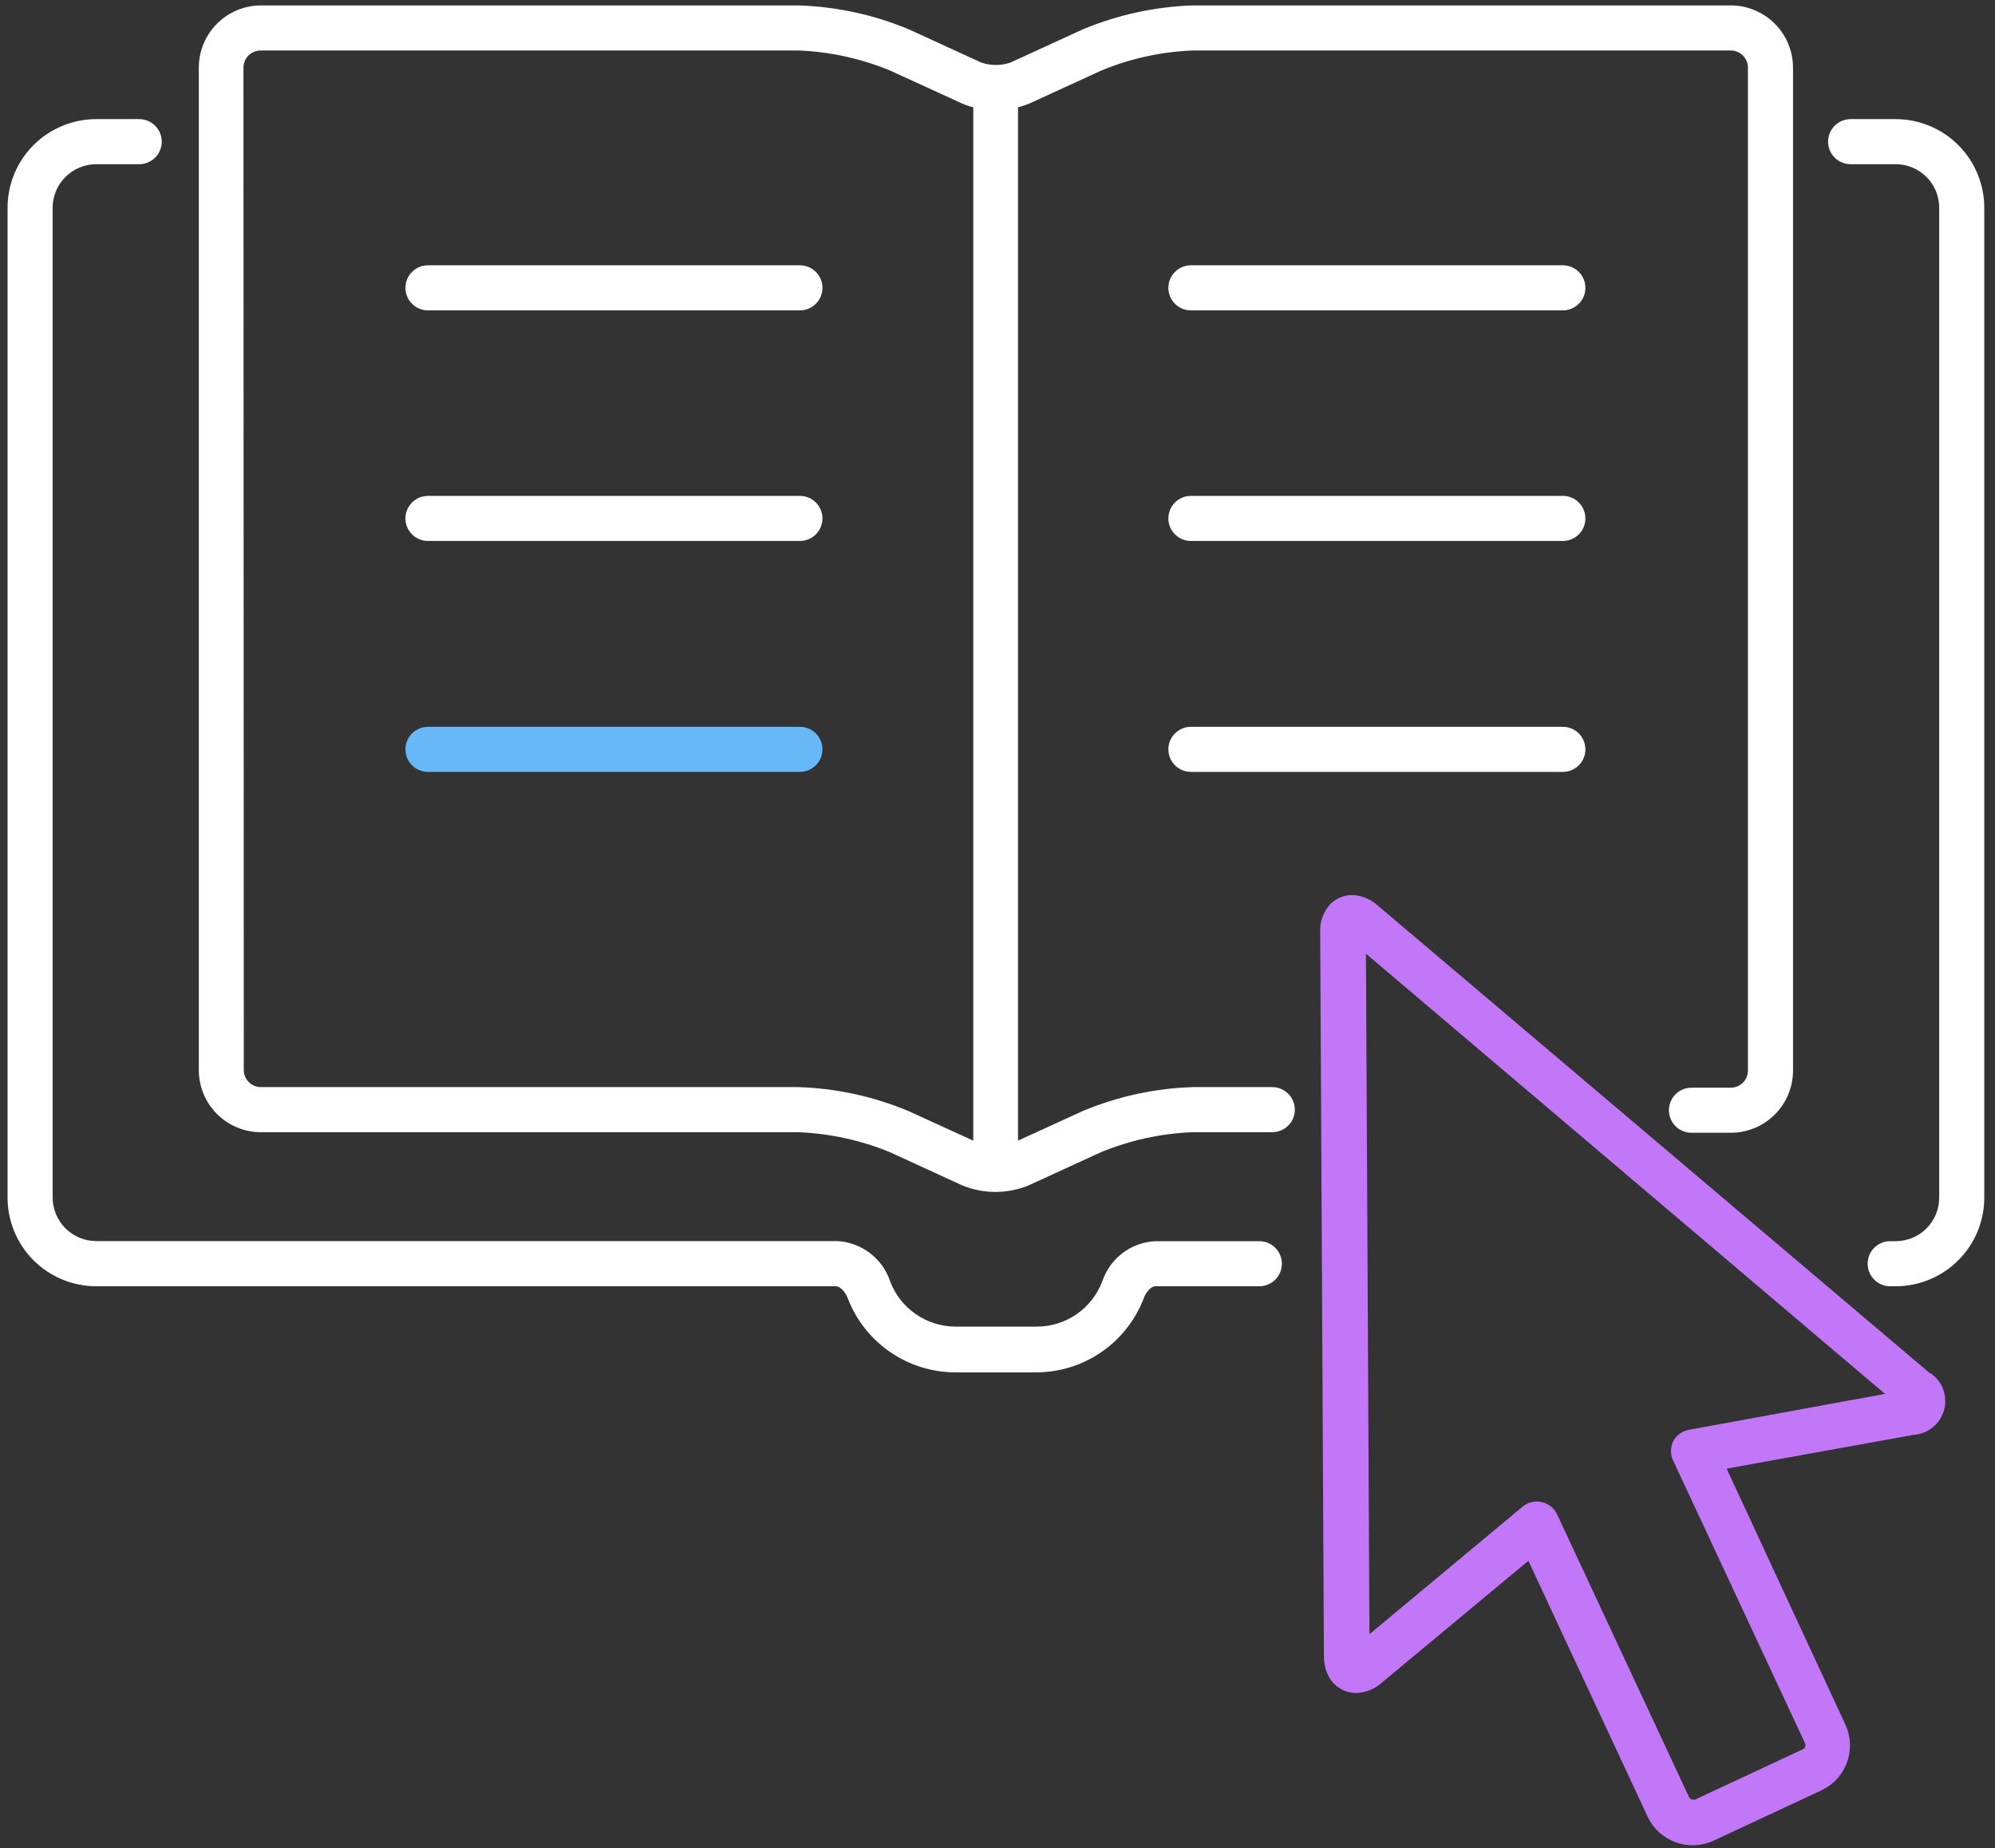 <svg width="177" height="164" viewBox="0 0 177 164" fill="none" xmlns="http://www.w3.org/2000/svg">
<rect x="0" y="0" width="177" height="164" fill="#333333" stroke="none"/>
<path d="M171.24 121.86L122.24 80.35C121.617 79.775 120.807 79.445 119.96 79.42C119.604 79.418 119.25 79.487 118.921 79.622C118.591 79.758 118.292 79.958 118.04 80.21C117.726 80.549 117.483 80.947 117.327 81.382C117.17 81.817 117.103 82.279 117.13 82.74L117.46 146.91C117.46 149.18 118.95 150.22 120.32 150.22C121.165 150.196 121.974 149.869 122.6 149.3L135.6 138.49L146.18 161.19C146.677 162.247 147.572 163.065 148.67 163.464C149.769 163.863 150.98 163.812 152.04 163.32L161.59 158.86C162.114 158.616 162.585 158.271 162.976 157.845C163.367 157.419 163.67 156.92 163.867 156.376C164.065 155.833 164.154 155.256 164.129 154.679C164.103 154.101 163.965 153.534 163.72 153.01L153.19 130.31L169.8 127.31C170.421 127.266 171.014 127.03 171.495 126.634C171.976 126.238 172.321 125.702 172.484 125.101C172.647 124.5 172.618 123.863 172.402 123.278C172.187 122.694 171.794 122.191 171.28 121.84L171.24 121.86ZM149.88 126.86C149.583 126.909 149.302 127.025 149.056 127.198C148.81 127.371 148.606 127.597 148.46 127.86C148.324 128.135 148.253 128.438 148.253 128.745C148.253 129.052 148.324 129.355 148.46 129.63L160.15 154.69C160.172 154.739 160.184 154.791 160.184 154.845C160.184 154.898 160.172 154.951 160.15 155C160.134 155.05 160.107 155.097 160.071 155.135C160.034 155.173 159.99 155.202 159.94 155.22L150.38 159.68C150.327 159.693 150.272 159.693 150.22 159.68C150.143 159.681 150.067 159.661 150.001 159.62C149.935 159.579 149.883 159.52 149.85 159.45L138.16 134.39C138.032 134.113 137.841 133.868 137.604 133.676C137.366 133.483 137.088 133.348 136.79 133.28C136.645 133.249 136.498 133.232 136.35 133.23C135.881 133.232 135.428 133.398 135.07 133.7L121.5 145L121.19 84.62L167.24 123.68L149.88 126.86Z" fill="#C177F7"/>
<path d="M23.11 100.46H70.83C73.619 100.571 76.367 101.17 78.95 102.23L85.35 105.17C87.248 105.956 89.382 105.956 91.28 105.17L97.69 102.23C100.272 101.168 103.021 100.569 105.81 100.46H112.88C113.41 100.46 113.919 100.249 114.294 99.874C114.669 99.499 114.88 98.99 114.88 98.46C114.88 97.93 114.669 97.421 114.294 97.046C113.919 96.671 113.41 96.46 112.88 96.46H105.81C102.443 96.567 99.125 97.293 96.02 98.6L90.32 101.21V9.52C90.661 9.434 90.995 9.324 91.32 9.19L97.73 6.25C100.31 5.183 103.06 4.584 105.85 4.48H153.56C153.76 4.48 153.957 4.519 154.142 4.596C154.326 4.672 154.494 4.784 154.635 4.925C154.776 5.066 154.888 5.234 154.964 5.418C155.041 5.603 155.08 5.8 155.08 6V95C155.077 95.401 154.916 95.785 154.631 96.068C154.346 96.351 153.961 96.51 153.56 96.51H150.07C149.539 96.51 149.031 96.721 148.656 97.096C148.281 97.471 148.07 97.98 148.07 98.51C148.07 99.04 148.281 99.549 148.656 99.924C149.031 100.299 149.539 100.51 150.07 100.51H153.56C155.022 100.51 156.425 99.93 157.46 98.897C158.495 97.864 159.077 96.462 159.08 95V6C159.077 4.537 158.495 3.134 157.46 2.1C156.426 1.065 155.023 0.483 153.56 0.48H105.85C102.484 0.589 99.167 1.311 96.06 2.61L89.65 5.55C88.811 5.837 87.9 5.837 87.06 5.55L80.65 2.61C77.546 1.312 74.232 0.59 70.87 0.48H23.15C21.688 0.483 20.286 1.065 19.253 2.1C18.22 3.135 17.64 4.538 17.64 6V95C17.653 96.446 18.234 97.828 19.257 98.85C20.28 99.871 21.664 100.45 23.11 100.46V100.46ZM21.6 6C21.6 5.599 21.759 5.213 22.041 4.929C22.324 4.644 22.709 4.483 23.11 4.48H70.83C73.62 4.586 76.369 5.186 78.95 6.25L85.35 9.18C85.672 9.323 86.007 9.437 86.35 9.52V101.21L80.64 98.6C77.538 97.294 74.223 96.569 70.86 96.46H23.14C22.74 96.457 22.358 96.297 22.075 96.015C21.793 95.732 21.633 95.35 21.63 94.95L21.6 6Z" fill="white"/>
<path d="M168.19 10.57H164.19C163.66 10.57 163.151 10.781 162.776 11.156C162.401 11.531 162.19 12.04 162.19 12.57C162.19 13.101 162.401 13.609 162.776 13.984C163.151 14.359 163.66 14.57 164.19 14.57H168.19C169.214 14.57 170.196 14.977 170.919 15.701C171.643 16.424 172.05 17.406 172.05 18.43V106.27C172.05 107.294 171.643 108.276 170.919 108.999C170.196 109.723 169.214 110.13 168.19 110.13H167.7C167.17 110.13 166.661 110.341 166.286 110.716C165.911 111.091 165.7 111.6 165.7 112.13C165.7 112.66 165.911 113.169 166.286 113.544C166.661 113.919 167.17 114.13 167.7 114.13H168.19C170.274 114.127 172.271 113.298 173.745 111.825C175.218 110.352 176.047 108.354 176.05 106.27V18.43C176.047 16.346 175.218 14.349 173.745 12.875C172.271 11.402 170.274 10.573 168.19 10.57Z" fill="white"/>
<path d="M74.19 114.13C74.47 114.13 74.94 114.53 75.19 115.13C75.922 117.076 77.229 118.753 78.936 119.939C80.644 121.125 82.671 121.763 84.75 121.77H91.95C94.028 121.764 96.055 121.126 97.76 119.939C99.466 118.753 100.771 117.076 101.5 115.13C101.72 114.55 102.18 114.13 102.5 114.13H111.73C112.26 114.13 112.769 113.919 113.144 113.544C113.519 113.169 113.73 112.66 113.73 112.13C113.73 111.6 113.519 111.091 113.144 110.716C112.769 110.341 112.26 110.13 111.73 110.13H102.5C101.445 110.182 100.431 110.551 99.59 111.19C98.749 111.829 98.122 112.708 97.79 113.71C97.342 114.886 96.548 115.898 95.512 116.612C94.477 117.327 93.248 117.709 91.99 117.71H84.79C83.531 117.71 82.301 117.328 81.263 116.613C80.226 115.899 79.43 114.887 78.98 113.71C78.65 112.706 78.023 111.825 77.182 111.184C76.341 110.543 75.326 110.172 74.27 110.12H8.53C7.507 110.117 6.527 109.71 5.803 108.987C5.08 108.263 4.673 107.283 4.67 106.26V18.43C4.673 17.407 5.08 16.427 5.803 15.704C6.527 14.98 7.507 14.573 8.53 14.57H12.35C12.88 14.57 13.389 14.359 13.764 13.984C14.139 13.609 14.35 13.101 14.35 12.57C14.35 12.04 14.139 11.531 13.764 11.156C13.389 10.781 12.88 10.57 12.35 10.57H8.53C6.446 10.573 4.449 11.402 2.975 12.875C1.502 14.349 0.673 16.346 0.67 18.43V106.27C0.673 108.354 1.502 110.352 2.975 111.825C4.449 113.298 6.446 114.127 8.53 114.13H74.19Z" fill="white"/>
<path d="M37.97 27.54H70.97C71.5 27.54 72.009 27.329 72.384 26.954C72.759 26.579 72.97 26.07 72.97 25.54C72.97 25.01 72.759 24.501 72.384 24.126C72.009 23.751 71.5 23.54 70.97 23.54H37.97C37.44 23.54 36.931 23.751 36.556 24.126C36.181 24.501 35.97 25.01 35.97 25.54C35.97 26.07 36.181 26.579 36.556 26.954C36.931 27.329 37.44 27.54 37.97 27.54Z" fill="white"/>
<path d="M37.97 48H70.97C71.5 48 72.009 47.789 72.384 47.414C72.759 47.039 72.97 46.53 72.97 46C72.97 45.47 72.759 44.961 72.384 44.586C72.009 44.211 71.5 44 70.97 44H37.97C37.44 44 36.931 44.211 36.556 44.586C36.181 44.961 35.97 45.47 35.97 46C35.97 46.53 36.181 47.039 36.556 47.414C36.931 47.789 37.44 48 37.97 48Z" fill="white"/>
<path d="M37.97 68.49H70.97C71.5 68.49 72.009 68.279 72.384 67.904C72.759 67.529 72.97 67.02 72.97 66.49C72.97 65.96 72.759 65.451 72.384 65.076C72.009 64.701 71.5 64.49 70.97 64.49H37.97C37.44 64.49 36.931 64.701 36.556 65.076C36.181 65.451 35.97 65.96 35.97 66.49C35.97 67.02 36.181 67.529 36.556 67.904C36.931 68.279 37.44 68.49 37.97 68.49Z" fill="#66B8F9"/>
<path d="M138.66 23.54H105.66C105.129 23.54 104.621 23.751 104.246 24.126C103.871 24.501 103.66 25.01 103.66 25.54C103.66 26.07 103.871 26.579 104.246 26.954C104.621 27.329 105.129 27.54 105.66 27.54H138.66C139.19 27.54 139.699 27.329 140.074 26.954C140.449 26.579 140.66 26.07 140.66 25.54C140.66 25.01 140.449 24.501 140.074 24.126C139.699 23.751 139.19 23.54 138.66 23.54Z" fill="white"/>
<path d="M138.66 44H105.66C105.129 44 104.621 44.211 104.246 44.586C103.871 44.961 103.66 45.47 103.66 46C103.66 46.53 103.871 47.039 104.246 47.414C104.621 47.789 105.129 48 105.66 48H138.66C139.19 48 139.699 47.789 140.074 47.414C140.449 47.039 140.66 46.53 140.66 46C140.66 45.47 140.449 44.961 140.074 44.586C139.699 44.211 139.19 44 138.66 44Z" fill="white"/>
<path d="M138.66 64.49H105.66C105.129 64.49 104.621 64.701 104.246 65.076C103.871 65.451 103.66 65.96 103.66 66.49C103.66 67.02 103.871 67.529 104.246 67.904C104.621 68.279 105.129 68.49 105.66 68.49H138.66C139.19 68.49 139.699 68.279 140.074 67.904C140.449 67.529 140.66 67.02 140.66 66.49C140.66 65.96 140.449 65.451 140.074 65.076C139.699 64.701 139.19 64.49 138.66 64.49Z" fill="white"/>
</svg>
